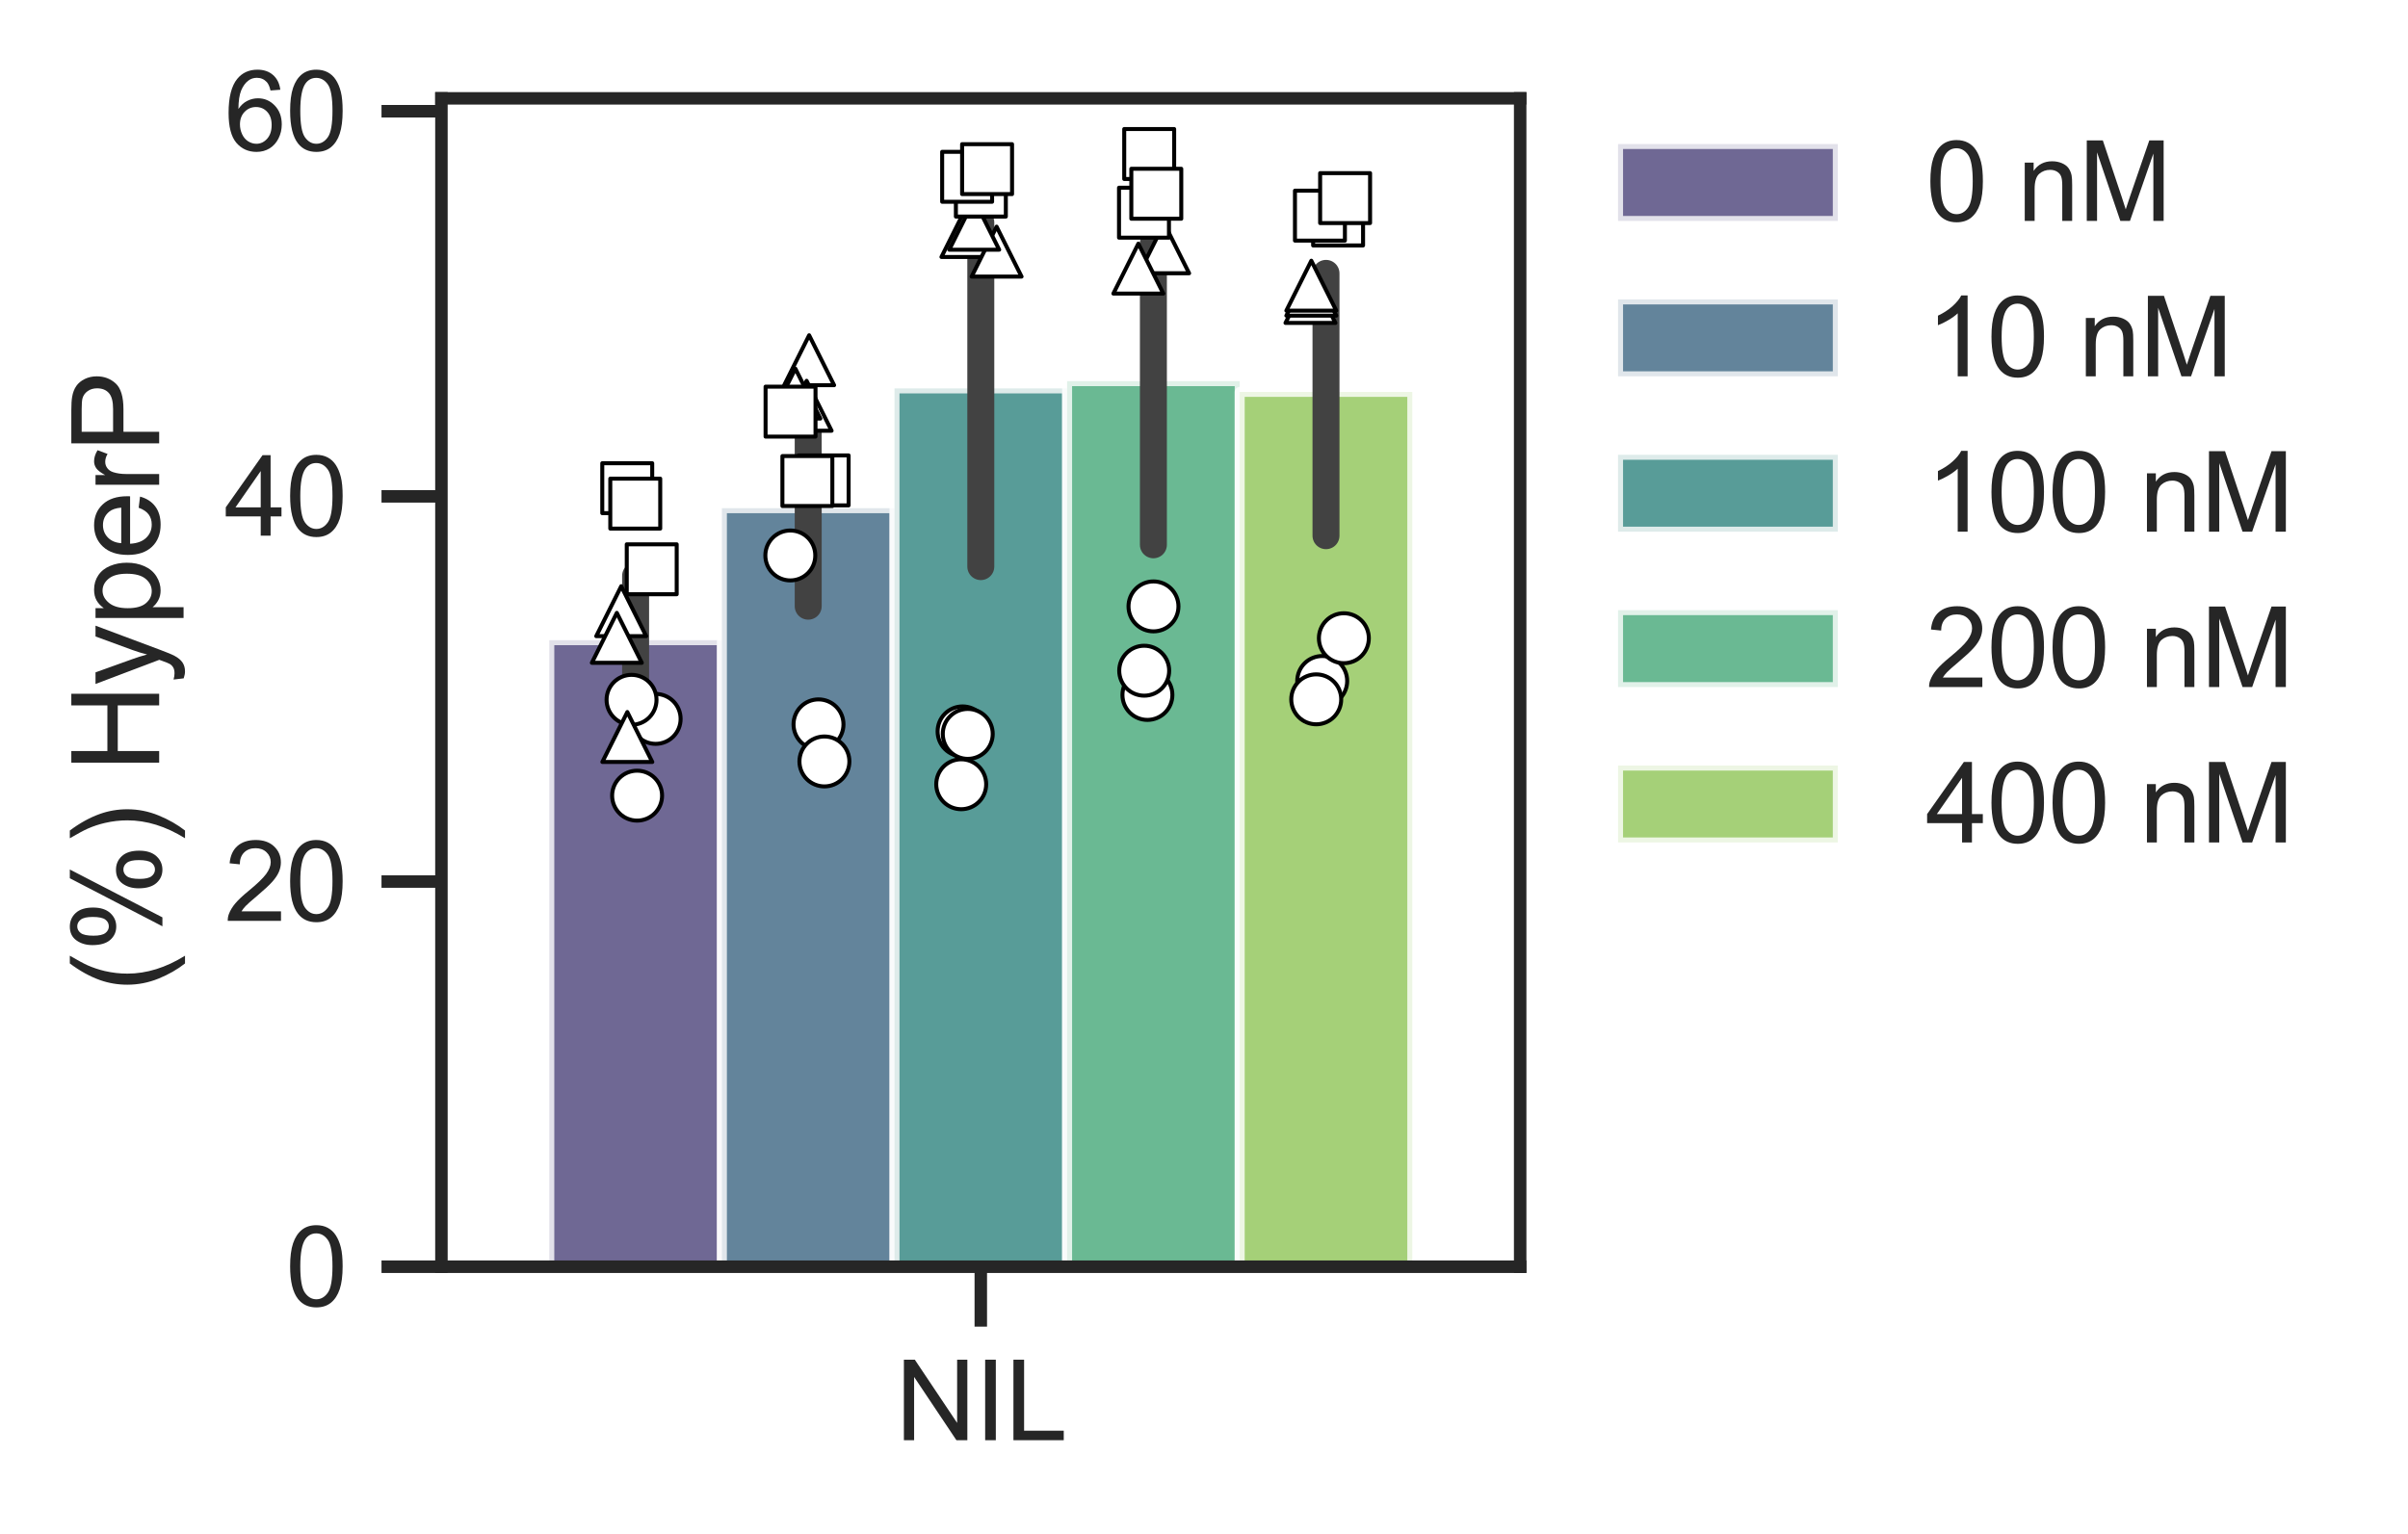<?xml version="1.0" encoding="utf-8" standalone="no"?>
<!DOCTYPE svg PUBLIC "-//W3C//DTD SVG 1.1//EN"
  "http://www.w3.org/Graphics/SVG/1.1/DTD/svg11.dtd">
<svg xmlns:xlink="http://www.w3.org/1999/xlink" width="241.082pt" height="153.611pt" viewBox="0 0 241.082 153.611" xmlns="http://www.w3.org/2000/svg" version="1.1">
 <defs>
  <style type="text/css">*{stroke-linejoin: round; stroke-linecap: butt}</style>
 </defs>
 <g id="figure_1">
  <g id="patch_1">
   <path d="M 0 153.611 
L 241.082 153.611 
L 241.082 0 
L 0 0 
z
" style="fill: #ffffff"/>
  </g>
  <g id="axes_1">
   <g id="patch_2">
    <path d="M 44.195 126.851 
L 152.195 126.851 
L 152.195 9.851 
L 44.195 9.851 
z
" style="fill: #ffffff"/>
   </g>
   <g id="matplotlib.axis_1">
    <g id="xtick_1">
     <g id="line2d_1">
      <defs>
       <path id="mdf7ba5a460" d="M 0 0 
L 0 6 
" style="stroke: #262626; stroke-width: 1.25"/>
      </defs>
      <g>
       <use xlink:href="#mdf7ba5a460" x="98.195" y="126.851" style="fill: #262626; stroke: #262626; stroke-width: 1.25"/>
      </g>
     </g>
     <g id="text_1">
      <!-- NIL -->
      <g style="fill: #262626" transform="translate(89.637 144.224) scale(0.11 -0.11)">
       <defs>
        <path id="ArialMT-4e" d="M 488 0 
L 488 4581 
L 1109 4581 
L 3516 984 
L 3516 4581 
L 4097 4581 
L 4097 0 
L 3475 0 
L 1069 3600 
L 1069 0 
L 488 0 
z
" transform="scale(0.016)"/>
        <path id="ArialMT-49" d="M 597 0 
L 597 4581 
L 1203 4581 
L 1203 0 
L 597 0 
z
" transform="scale(0.016)"/>
        <path id="ArialMT-4c" d="M 469 0 
L 469 4581 
L 1075 4581 
L 1075 541 
L 3331 541 
L 3331 0 
L 469 0 
z
" transform="scale(0.016)"/>
       </defs>
       <use xlink:href="#ArialMT-4e"/>
       <use xlink:href="#ArialMT-49" transform="translate(72.217 0)"/>
       <use xlink:href="#ArialMT-4c" transform="translate(100 0)"/>
      </g>
     </g>
    </g>
   </g>
   <g id="matplotlib.axis_2">
    <g id="ytick_1">
     <g id="line2d_2">
      <defs>
       <path id="mdacbae1e55" d="M 0 0 
L -6 0 
" style="stroke: #262626; stroke-width: 1.25"/>
      </defs>
      <g>
       <use xlink:href="#mdacbae1e55" x="44.195" y="126.851" style="fill: #262626; stroke: #262626; stroke-width: 1.25"/>
      </g>
     </g>
     <g id="text_2">
      <!-- 0 -->
      <g style="fill: #262626" transform="translate(28.578 130.788) scale(0.11 -0.11)">
       <defs>
        <path id="ArialMT-30" d="M 266 2259 
Q 266 3072 433 3567 
Q 600 4063 929 4331 
Q 1259 4600 1759 4600 
Q 2128 4600 2406 4451 
Q 2684 4303 2865 4023 
Q 3047 3744 3150 3342 
Q 3253 2941 3253 2259 
Q 3253 1453 3087 958 
Q 2922 463 2592 192 
Q 2263 -78 1759 -78 
Q 1097 -78 719 397 
Q 266 969 266 2259 
z
M 844 2259 
Q 844 1131 1108 757 
Q 1372 384 1759 384 
Q 2147 384 2411 759 
Q 2675 1134 2675 2259 
Q 2675 3391 2411 3762 
Q 2147 4134 1753 4134 
Q 1366 4134 1134 3806 
Q 844 3388 844 2259 
z
" transform="scale(0.016)"/>
       </defs>
       <use xlink:href="#ArialMT-30"/>
      </g>
     </g>
    </g>
    <g id="ytick_2">
     <g id="line2d_3">
      <g>
       <use xlink:href="#mdacbae1e55" x="44.195" y="88.28" style="fill: #262626; stroke: #262626; stroke-width: 1.25"/>
      </g>
     </g>
     <g id="text_3">
      <!-- 20 -->
      <g style="fill: #262626" transform="translate(22.461 92.216) scale(0.11 -0.11)">
       <defs>
        <path id="ArialMT-32" d="M 3222 541 
L 3222 0 
L 194 0 
Q 188 203 259 391 
Q 375 700 629 1000 
Q 884 1300 1366 1694 
Q 2113 2306 2375 2664 
Q 2638 3022 2638 3341 
Q 2638 3675 2398 3904 
Q 2159 4134 1775 4134 
Q 1369 4134 1125 3890 
Q 881 3647 878 3216 
L 300 3275 
Q 359 3922 746 4261 
Q 1134 4600 1788 4600 
Q 2447 4600 2831 4234 
Q 3216 3869 3216 3328 
Q 3216 3053 3103 2787 
Q 2991 2522 2730 2228 
Q 2469 1934 1863 1422 
Q 1356 997 1212 845 
Q 1069 694 975 541 
L 3222 541 
z
" transform="scale(0.016)"/>
       </defs>
       <use xlink:href="#ArialMT-32"/>
       <use xlink:href="#ArialMT-30" transform="translate(55.615 0)"/>
      </g>
     </g>
    </g>
    <g id="ytick_3">
     <g id="line2d_4">
      <g>
       <use xlink:href="#mdacbae1e55" x="44.195" y="49.708" style="fill: #262626; stroke: #262626; stroke-width: 1.25"/>
      </g>
     </g>
     <g id="text_4">
      <!-- 40 -->
      <g style="fill: #262626" transform="translate(22.461 53.645) scale(0.11 -0.11)">
       <defs>
        <path id="ArialMT-34" d="M 2069 0 
L 2069 1097 
L 81 1097 
L 81 1613 
L 2172 4581 
L 2631 4581 
L 2631 1613 
L 3250 1613 
L 3250 1097 
L 2631 1097 
L 2631 0 
L 2069 0 
z
M 2069 1613 
L 2069 3678 
L 634 1613 
L 2069 1613 
z
" transform="scale(0.016)"/>
       </defs>
       <use xlink:href="#ArialMT-34"/>
       <use xlink:href="#ArialMT-30" transform="translate(55.615 0)"/>
      </g>
     </g>
    </g>
    <g id="ytick_4">
     <g id="line2d_5">
      <g>
       <use xlink:href="#mdacbae1e55" x="44.195" y="11.137" style="fill: #262626; stroke: #262626; stroke-width: 1.25"/>
      </g>
     </g>
     <g id="text_5">
      <!-- 60 -->
      <g style="fill: #262626" transform="translate(22.461 15.074) scale(0.11 -0.11)">
       <defs>
        <path id="ArialMT-36" d="M 3184 3459 
L 2625 3416 
Q 2550 3747 2413 3897 
Q 2184 4138 1850 4138 
Q 1581 4138 1378 3988 
Q 1113 3794 959 3422 
Q 806 3050 800 2363 
Q 1003 2672 1297 2822 
Q 1591 2972 1913 2972 
Q 2475 2972 2870 2558 
Q 3266 2144 3266 1488 
Q 3266 1056 3080 686 
Q 2894 316 2569 119 
Q 2244 -78 1831 -78 
Q 1128 -78 684 439 
Q 241 956 241 2144 
Q 241 3472 731 4075 
Q 1159 4600 1884 4600 
Q 2425 4600 2770 4297 
Q 3116 3994 3184 3459 
z
M 888 1484 
Q 888 1194 1011 928 
Q 1134 663 1356 523 
Q 1578 384 1822 384 
Q 2178 384 2434 671 
Q 2691 959 2691 1453 
Q 2691 1928 2437 2201 
Q 2184 2475 1800 2475 
Q 1419 2475 1153 2201 
Q 888 1928 888 1484 
z
" transform="scale(0.016)"/>
       </defs>
       <use xlink:href="#ArialMT-36"/>
       <use xlink:href="#ArialMT-30" transform="translate(55.615 0)"/>
      </g>
     </g>
    </g>
    <g id="text_6">
     <!-- (%) HyperP -->
     <g style="fill: #262626" transform="translate(15.936 99.355) rotate(-90) scale(0.12 -0.12)">
      <defs>
       <path id="ArialMT-28" d="M 1497 -1347 
Q 1031 -759 709 28 
Q 388 816 388 1659 
Q 388 2403 628 3084 
Q 909 3875 1497 4659 
L 1900 4659 
Q 1522 4009 1400 3731 
Q 1209 3300 1100 2831 
Q 966 2247 966 1656 
Q 966 153 1900 -1347 
L 1497 -1347 
z
" transform="scale(0.016)"/>
       <path id="ArialMT-25" d="M 372 3481 
Q 372 3972 619 4315 
Q 866 4659 1334 4659 
Q 1766 4659 2048 4351 
Q 2331 4044 2331 3447 
Q 2331 2866 2045 2552 
Q 1759 2238 1341 2238 
Q 925 2238 648 2547 
Q 372 2856 372 3481 
z
M 1350 4272 
Q 1141 4272 1002 4090 
Q 863 3909 863 3425 
Q 863 2984 1003 2804 
Q 1144 2625 1350 2625 
Q 1563 2625 1702 2806 
Q 1841 2988 1841 3469 
Q 1841 3913 1700 4092 
Q 1559 4272 1350 4272 
z
M 1353 -169 
L 3859 4659 
L 4316 4659 
L 1819 -169 
L 1353 -169 
z
M 3334 1075 
Q 3334 1569 3581 1911 
Q 3828 2253 4300 2253 
Q 4731 2253 5014 1945 
Q 5297 1638 5297 1041 
Q 5297 459 5011 145 
Q 4725 -169 4303 -169 
Q 3888 -169 3611 142 
Q 3334 453 3334 1075 
z
M 4316 1866 
Q 4103 1866 3964 1684 
Q 3825 1503 3825 1019 
Q 3825 581 3965 400 
Q 4106 219 4313 219 
Q 4528 219 4667 400 
Q 4806 581 4806 1063 
Q 4806 1506 4665 1686 
Q 4525 1866 4316 1866 
z
" transform="scale(0.016)"/>
       <path id="ArialMT-29" d="M 791 -1347 
L 388 -1347 
Q 1322 153 1322 1656 
Q 1322 2244 1188 2822 
Q 1081 3291 891 3722 
Q 769 4003 388 4659 
L 791 4659 
Q 1378 3875 1659 3084 
Q 1900 2403 1900 1659 
Q 1900 816 1576 28 
Q 1253 -759 791 -1347 
z
" transform="scale(0.016)"/>
       <path id="ArialMT-20" transform="scale(0.016)"/>
       <path id="ArialMT-48" d="M 513 0 
L 513 4581 
L 1119 4581 
L 1119 2700 
L 3500 2700 
L 3500 4581 
L 4106 4581 
L 4106 0 
L 3500 0 
L 3500 2159 
L 1119 2159 
L 1119 0 
L 513 0 
z
" transform="scale(0.016)"/>
       <path id="ArialMT-79" d="M 397 -1278 
L 334 -750 
Q 519 -800 656 -800 
Q 844 -800 956 -737 
Q 1069 -675 1141 -563 
Q 1194 -478 1313 -144 
Q 1328 -97 1363 -6 
L 103 3319 
L 709 3319 
L 1400 1397 
Q 1534 1031 1641 628 
Q 1738 1016 1872 1384 
L 2581 3319 
L 3144 3319 
L 1881 -56 
Q 1678 -603 1566 -809 
Q 1416 -1088 1222 -1217 
Q 1028 -1347 759 -1347 
Q 597 -1347 397 -1278 
z
" transform="scale(0.016)"/>
       <path id="ArialMT-70" d="M 422 -1272 
L 422 3319 
L 934 3319 
L 934 2888 
Q 1116 3141 1344 3267 
Q 1572 3394 1897 3394 
Q 2322 3394 2647 3175 
Q 2972 2956 3137 2557 
Q 3303 2159 3303 1684 
Q 3303 1175 3120 767 
Q 2938 359 2589 142 
Q 2241 -75 1856 -75 
Q 1575 -75 1351 44 
Q 1128 163 984 344 
L 984 -1272 
L 422 -1272 
z
M 931 1641 
Q 931 1000 1190 694 
Q 1450 388 1819 388 
Q 2194 388 2461 705 
Q 2728 1022 2728 1688 
Q 2728 2322 2467 2637 
Q 2206 2953 1844 2953 
Q 1484 2953 1207 2617 
Q 931 2281 931 1641 
z
" transform="scale(0.016)"/>
       <path id="ArialMT-65" d="M 2694 1069 
L 3275 997 
Q 3138 488 2766 206 
Q 2394 -75 1816 -75 
Q 1088 -75 661 373 
Q 234 822 234 1631 
Q 234 2469 665 2931 
Q 1097 3394 1784 3394 
Q 2450 3394 2872 2941 
Q 3294 2488 3294 1666 
Q 3294 1616 3291 1516 
L 816 1516 
Q 847 969 1125 678 
Q 1403 388 1819 388 
Q 2128 388 2347 550 
Q 2566 713 2694 1069 
z
M 847 1978 
L 2700 1978 
Q 2663 2397 2488 2606 
Q 2219 2931 1791 2931 
Q 1403 2931 1139 2672 
Q 875 2413 847 1978 
z
" transform="scale(0.016)"/>
       <path id="ArialMT-72" d="M 416 0 
L 416 3319 
L 922 3319 
L 922 2816 
Q 1116 3169 1280 3281 
Q 1444 3394 1641 3394 
Q 1925 3394 2219 3213 
L 2025 2691 
Q 1819 2813 1613 2813 
Q 1428 2813 1281 2702 
Q 1134 2591 1072 2394 
Q 978 2094 978 1738 
L 978 0 
L 416 0 
z
" transform="scale(0.016)"/>
       <path id="ArialMT-50" d="M 494 0 
L 494 4581 
L 2222 4581 
Q 2678 4581 2919 4538 
Q 3256 4481 3484 4323 
Q 3713 4166 3852 3881 
Q 3991 3597 3991 3256 
Q 3991 2672 3619 2267 
Q 3247 1863 2275 1863 
L 1100 1863 
L 1100 0 
L 494 0 
z
M 1100 2403 
L 2284 2403 
Q 2872 2403 3119 2622 
Q 3366 2841 3366 3238 
Q 3366 3525 3220 3729 
Q 3075 3934 2838 4000 
Q 2684 4041 2272 4041 
L 1100 4041 
L 1100 2403 
z
" transform="scale(0.016)"/>
      </defs>
      <use xlink:href="#ArialMT-28"/>
      <use xlink:href="#ArialMT-25" transform="translate(33.301 0)"/>
      <use xlink:href="#ArialMT-29" transform="translate(122.217 0)"/>
      <use xlink:href="#ArialMT-20" transform="translate(155.518 0)"/>
      <use xlink:href="#ArialMT-48" transform="translate(183.301 0)"/>
      <use xlink:href="#ArialMT-79" transform="translate(255.518 0)"/>
      <use xlink:href="#ArialMT-70" transform="translate(305.518 0)"/>
      <use xlink:href="#ArialMT-65" transform="translate(361.133 0)"/>
      <use xlink:href="#ArialMT-72" transform="translate(416.748 0)"/>
      <use xlink:href="#ArialMT-50" transform="translate(450.049 0)"/>
     </g>
    </g>
   </g>
   <g id="patch_3">
    <path d="M 54.995 126.851 
L 72.275 126.851 
L 72.275 64.107 
L 54.995 64.107 
z
" clip-path="url(#p424531316d)" style="fill: #4b4279; opacity: 0.8; stroke: #ffffff; stroke-linejoin: miter"/>
   </g>
   <g id="patch_4">
    <path d="M 72.275 126.851 
L 89.555 126.851 
L 89.555 50.894 
L 72.275 50.894 
z
" clip-path="url(#p424531316d)" style="fill: #3c6682; opacity: 0.8; stroke: #ffffff; stroke-linejoin: miter"/>
   </g>
   <g id="patch_5">
    <path d="M 89.555 126.851 
L 106.835 126.851 
L 106.835 38.893 
L 89.555 38.893 
z
" clip-path="url(#p424531316d)" style="fill: #2f837f; opacity: 0.8; stroke: #ffffff; stroke-linejoin: miter"/>
   </g>
   <g id="patch_6">
    <path d="M 106.835 126.851 
L 124.115 126.851 
L 124.115 38.171 
L 106.835 38.171 
z
" clip-path="url(#p424531316d)" style="fill: #45a778; opacity: 0.8; stroke: #ffffff; stroke-linejoin: miter"/>
   </g>
   <g id="patch_7">
    <path d="M 124.115 126.851 
L 141.395 126.851 
L 141.395 39.246 
L 124.115 39.246 
z
" clip-path="url(#p424531316d)" style="fill: #8fc456; opacity: 0.8; stroke: #ffffff; stroke-linejoin: miter"/>
   </g>
   <g id="line2d_6">
    <path d="M 63.635 70.874 
L 63.635 57.661 
" clip-path="url(#p424531316d)" style="fill: none; stroke: #424242; stroke-width: 2.7; stroke-linecap: round"/>
   </g>
   <g id="line2d_7">
    <path d="M 80.915 60.705 
L 80.915 42.917 
" clip-path="url(#p424531316d)" style="fill: none; stroke: #424242; stroke-width: 2.7; stroke-linecap: round"/>
   </g>
   <g id="line2d_8">
    <path d="M 98.195 56.74 
L 98.195 22.28 
" clip-path="url(#p424531316d)" style="fill: none; stroke: #424242; stroke-width: 2.7; stroke-linecap: round"/>
   </g>
   <g id="line2d_9">
    <path d="M 115.475 54.556 
L 115.475 24.347 
" clip-path="url(#p424531316d)" style="fill: none; stroke: #424242; stroke-width: 2.7; stroke-linecap: round"/>
   </g>
   <g id="line2d_10">
    <path d="M 132.755 53.645 
L 132.755 27.376 
" clip-path="url(#p424531316d)" style="fill: none; stroke: #424242; stroke-width: 2.7; stroke-linecap: round"/>
   </g>
   <g id="patch_8">
    <path d="M 44.195 126.851 
L 44.195 9.851 
" style="fill: none; stroke: #262626; stroke-width: 1.25; stroke-linejoin: miter; stroke-linecap: square"/>
   </g>
   <g id="patch_9">
    <path d="M 152.195 126.851 
L 152.195 9.851 
" style="fill: none; stroke: #262626; stroke-width: 1.25; stroke-linejoin: miter; stroke-linecap: square"/>
   </g>
   <g id="patch_10">
    <path d="M 44.195 126.851 
L 152.195 126.851 
" style="fill: none; stroke: #262626; stroke-width: 1.25; stroke-linejoin: miter; stroke-linecap: square"/>
   </g>
   <g id="patch_11">
    <path d="M 44.195 9.851 
L 152.195 9.851 
" style="fill: none; stroke: #262626; stroke-width: 1.25; stroke-linejoin: miter; stroke-linecap: square"/>
   </g>
   <g id="PathCollection_1">
    <defs>
     <path id="C0_0_4df454a1c6" d="M 0 2.5 
C 0.663 2.5 1.299 2.237 1.768 1.768 
C 2.237 1.299 2.5 0.663 2.5 -0 
C 2.5 -0.663 2.237 -1.299 1.768 -1.768 
C 1.299 -2.237 0.663 -2.5 0 -2.5 
C -0.663 -2.5 -1.299 -2.237 -1.768 -1.768 
C -2.237 -1.299 -2.5 -0.663 -2.5 0 
C -2.5 0.663 -2.237 1.299 -1.768 1.768 
C -1.299 2.237 -0.663 2.5 0 2.5 
z
"/>
    </defs>
    <g clip-path="url(#p424531316d)">
     <use xlink:href="#C0_0_4df454a1c6" x="65.641" y="71.991" style="fill: #ffffff; stroke: #000000; stroke-width: 0.4"/>
    </g>
    <g clip-path="url(#p424531316d)">
     <use xlink:href="#C0_0_4df454a1c6" x="63.785" y="79.677" style="fill: #ffffff; stroke: #000000; stroke-width: 0.4"/>
    </g>
    <g clip-path="url(#p424531316d)">
     <use xlink:href="#C0_0_4df454a1c6" x="63.228" y="70.081" style="fill: #ffffff; stroke: #000000; stroke-width: 0.4"/>
    </g>
   </g>
   <g id="PathCollection_2">
    <defs>
     <path id="C1_0_fb11143942" d="M 0 2.5 
C 0.663 2.5 1.299 2.237 1.768 1.768 
C 2.237 1.299 2.5 0.663 2.5 -0 
C 2.5 -0.663 2.237 -1.299 1.768 -1.768 
C 1.299 -2.237 0.663 -2.5 0 -2.5 
C -0.663 -2.5 -1.299 -2.237 -1.768 -1.768 
C -2.237 -1.299 -2.5 -0.663 -2.5 0 
C -2.5 0.663 -2.237 1.299 -1.768 1.768 
C -1.299 2.237 -0.663 2.5 0 2.5 
z
"/>
    </defs>
    <g clip-path="url(#p424531316d)">
     <use xlink:href="#C1_0_fb11143942" x="79.124" y="55.625" style="fill: #ffffff; stroke: #000000; stroke-width: 0.4"/>
    </g>
    <g clip-path="url(#p424531316d)">
     <use xlink:href="#C1_0_fb11143942" x="81.946" y="72.538" style="fill: #ffffff; stroke: #000000; stroke-width: 0.4"/>
    </g>
    <g clip-path="url(#p424531316d)">
     <use xlink:href="#C1_0_fb11143942" x="82.538" y="76.253" style="fill: #ffffff; stroke: #000000; stroke-width: 0.4"/>
    </g>
   </g>
   <g id="PathCollection_3">
    <defs>
     <path id="C2_0_4ddd2e85b8" d="M 0 2.5 
C 0.663 2.5 1.299 2.237 1.768 1.768 
C 2.237 1.299 2.5 0.663 2.5 -0 
C 2.5 -0.663 2.237 -1.299 1.768 -1.768 
C 1.299 -2.237 0.663 -2.5 0 -2.5 
C -0.663 -2.5 -1.299 -2.237 -1.768 -1.768 
C -2.237 -1.299 -2.5 -0.663 -2.5 0 
C -2.5 0.663 -2.237 1.299 -1.768 1.768 
C -1.299 2.237 -0.663 2.5 0 2.5 
z
"/>
    </defs>
    <g clip-path="url(#p424531316d)">
     <use xlink:href="#C2_0_4ddd2e85b8" x="96.37" y="73.243" style="fill: #ffffff; stroke: #000000; stroke-width: 0.4"/>
    </g>
    <g clip-path="url(#p424531316d)">
     <use xlink:href="#C2_0_4ddd2e85b8" x="96.889" y="73.494" style="fill: #ffffff; stroke: #000000; stroke-width: 0.4"/>
    </g>
    <g clip-path="url(#p424531316d)">
     <use xlink:href="#C2_0_4ddd2e85b8" x="96.234" y="78.536" style="fill: #ffffff; stroke: #000000; stroke-width: 0.4"/>
    </g>
   </g>
   <g id="PathCollection_4">
    <defs>
     <path id="C3_0_a0753072be" d="M 0 2.5 
C 0.663 2.5 1.299 2.237 1.768 1.768 
C 2.237 1.299 2.5 0.663 2.5 -0 
C 2.5 -0.663 2.237 -1.299 1.768 -1.768 
C 1.299 -2.237 0.663 -2.5 0 -2.5 
C -0.663 -2.5 -1.299 -2.237 -1.768 -1.768 
C -2.237 -1.299 -2.5 -0.663 -2.5 0 
C -2.5 0.663 -2.237 1.299 -1.768 1.768 
C -1.299 2.237 -0.663 2.5 0 2.5 
z
"/>
    </defs>
    <g clip-path="url(#p424531316d)">
     <use xlink:href="#C3_0_a0753072be" x="114.876" y="69.592" style="fill: #ffffff; stroke: #000000; stroke-width: 0.4"/>
    </g>
    <g clip-path="url(#p424531316d)">
     <use xlink:href="#C3_0_a0753072be" x="114.554" y="67.165" style="fill: #ffffff; stroke: #000000; stroke-width: 0.4"/>
    </g>
    <g clip-path="url(#p424531316d)">
     <use xlink:href="#C3_0_a0753072be" x="115.483" y="60.726" style="fill: #ffffff; stroke: #000000; stroke-width: 0.4"/>
    </g>
   </g>
   <g id="PathCollection_5">
    <defs>
     <path id="C4_0_7b5e784e50" d="M 0 2.5 
C 0.663 2.5 1.299 2.237 1.768 1.768 
C 2.237 1.299 2.5 0.663 2.5 -0 
C 2.5 -0.663 2.237 -1.299 1.768 -1.768 
C 1.299 -2.237 0.663 -2.5 0 -2.5 
C -0.663 -2.5 -1.299 -2.237 -1.768 -1.768 
C -2.237 -1.299 -2.5 -0.663 -2.5 0 
C -2.5 0.663 -2.237 1.299 -1.768 1.768 
C -1.299 2.237 -0.663 2.5 0 2.5 
z
"/>
    </defs>
    <g clip-path="url(#p424531316d)">
     <use xlink:href="#C4_0_7b5e784e50" x="132.376" y="68.196" style="fill: #ffffff; stroke: #000000; stroke-width: 0.4"/>
    </g>
    <g clip-path="url(#p424531316d)">
     <use xlink:href="#C4_0_7b5e784e50" x="131.777" y="70.032" style="fill: #ffffff; stroke: #000000; stroke-width: 0.4"/>
    </g>
    <g clip-path="url(#p424531316d)">
     <use xlink:href="#C4_0_7b5e784e50" x="134.544" y="63.913" style="fill: #ffffff; stroke: #000000; stroke-width: 0.4"/>
    </g>
   </g>
   <g id="PathCollection_6">
    <path d="M 62.195 58.704 
L 59.695 63.704 
L 64.695 63.704 
z
" clip-path="url(#p424531316d)" style="fill: #ffffff; stroke: #000000; stroke-width: 0.4"/>
    <path d="M 61.755 61.374 
L 59.255 66.374 
L 64.255 66.374 
z
" clip-path="url(#p424531316d)" style="fill: #ffffff; stroke: #000000; stroke-width: 0.4"/>
    <path d="M 62.806 71.304 
L 60.306 76.304 
L 65.306 76.304 
z
" clip-path="url(#p424531316d)" style="fill: #ffffff; stroke: #000000; stroke-width: 0.4"/>
   </g>
   <g id="PathCollection_7">
    <path d="M 81.009 33.575 
L 78.509 38.575 
L 83.509 38.575 
z
" clip-path="url(#p424531316d)" style="fill: #ffffff; stroke: #000000; stroke-width: 0.4"/>
    <path d="M 80.756 38.135 
L 78.256 43.135 
L 83.256 43.135 
z
" clip-path="url(#p424531316d)" style="fill: #ffffff; stroke: #000000; stroke-width: 0.4"/>
    <path d="M 79.631 36.916 
L 77.131 41.916 
L 82.131 41.916 
z
" clip-path="url(#p424531316d)" style="fill: #ffffff; stroke: #000000; stroke-width: 0.4"/>
   </g>
   <g id="PathCollection_8">
    <path d="M 96.755 20.733 
L 94.255 25.733 
L 99.255 25.733 
z
" clip-path="url(#p424531316d)" style="fill: #ffffff; stroke: #000000; stroke-width: 0.4"/>
    <path d="M 99.776 22.698 
L 97.276 27.698 
L 102.276 27.698 
z
" clip-path="url(#p424531316d)" style="fill: #ffffff; stroke: #000000; stroke-width: 0.4"/>
    <path d="M 97.536 20.006 
L 95.036 25.006 
L 100.036 25.006 
z
" clip-path="url(#p424531316d)" style="fill: #ffffff; stroke: #000000; stroke-width: 0.4"/>
   </g>
   <g id="PathCollection_9">
    <path d="M 116.551 22.365 
L 114.051 27.365 
L 119.051 27.365 
z
" clip-path="url(#p424531316d)" style="fill: #ffffff; stroke: #000000; stroke-width: 0.4"/>
    <path d="M 113.968 24.398 
L 111.468 29.398 
L 116.468 29.398 
z
" clip-path="url(#p424531316d)" style="fill: #ffffff; stroke: #000000; stroke-width: 0.4"/>
   </g>
   <g id="PathCollection_10">
    <path d="M 131.2 27.339 
L 128.7 32.339 
L 133.7 32.339 
z
" clip-path="url(#p424531316d)" style="fill: #ffffff; stroke: #000000; stroke-width: 0.4"/>
    <path d="M 131.286 26.609 
L 128.786 31.609 
L 133.786 31.609 
z
" clip-path="url(#p424531316d)" style="fill: #ffffff; stroke: #000000; stroke-width: 0.4"/>
    <path d="M 131.286 26.109 
L 128.786 31.109 
L 133.786 31.109 
z
" clip-path="url(#p424531316d)" style="fill: #ffffff; stroke: #000000; stroke-width: 0.4"/>
   </g>
   <g id="PathCollection_11">
    <path d="M 60.298 51.388 
L 65.298 51.388 
L 65.298 46.388 
L 60.298 46.388 
z
" clip-path="url(#p424531316d)" style="fill: #ffffff; stroke: #000000; stroke-width: 0.4"/>
    <path d="M 61.1 52.933 
L 66.1 52.933 
L 66.1 47.933 
L 61.1 47.933 
z
" clip-path="url(#p424531316d)" style="fill: #ffffff; stroke: #000000; stroke-width: 0.4"/>
    <path d="M 62.749 59.508 
L 67.749 59.508 
L 67.749 54.508 
L 62.749 54.508 
z
" clip-path="url(#p424531316d)" style="fill: #ffffff; stroke: #000000; stroke-width: 0.4"/>
   </g>
   <g id="PathCollection_12">
    <path d="M 76.647 43.721 
L 81.647 43.721 
L 81.647 38.721 
L 76.647 38.721 
z
" clip-path="url(#p424531316d)" style="fill: #ffffff; stroke: #000000; stroke-width: 0.4"/>
    <path d="M 79.962 50.608 
L 84.962 50.608 
L 84.962 45.608 
L 79.962 45.608 
z
" clip-path="url(#p424531316d)" style="fill: #ffffff; stroke: #000000; stroke-width: 0.4"/>
    <path d="M 78.332 50.673 
L 83.332 50.673 
L 83.332 45.673 
L 78.332 45.673 
z
" clip-path="url(#p424531316d)" style="fill: #ffffff; stroke: #000000; stroke-width: 0.4"/>
   </g>
   <g id="PathCollection_13">
    <path d="M 95.701 21.688 
L 100.701 21.688 
L 100.701 16.688 
L 95.701 16.688 
z
" clip-path="url(#p424531316d)" style="fill: #ffffff; stroke: #000000; stroke-width: 0.4"/>
    <path d="M 94.326 20.204 
L 99.326 20.204 
L 99.326 15.204 
L 94.326 15.204 
z
" clip-path="url(#p424531316d)" style="fill: #ffffff; stroke: #000000; stroke-width: 0.4"/>
    <path d="M 96.324 19.437 
L 101.324 19.437 
L 101.324 14.437 
L 96.324 14.437 
z
" clip-path="url(#p424531316d)" style="fill: #ffffff; stroke: #000000; stroke-width: 0.4"/>
   </g>
   <g id="PathCollection_14">
    <path d="M 112.554 17.922 
L 117.554 17.922 
L 117.554 12.922 
L 112.554 12.922 
z
" clip-path="url(#p424531316d)" style="fill: #ffffff; stroke: #000000; stroke-width: 0.4"/>
    <path d="M 112.033 23.8 
L 117.033 23.8 
L 117.033 18.8 
L 112.033 18.8 
z
" clip-path="url(#p424531316d)" style="fill: #ffffff; stroke: #000000; stroke-width: 0.4"/>
    <path d="M 113.265 21.902 
L 118.265 21.902 
L 118.265 16.902 
L 113.265 16.902 
z
" clip-path="url(#p424531316d)" style="fill: #ffffff; stroke: #000000; stroke-width: 0.4"/>
   </g>
   <g id="PathCollection_15">
    <path d="M 131.466 24.581 
L 136.466 24.581 
L 136.466 19.581 
L 131.466 19.581 
z
" clip-path="url(#p424531316d)" style="fill: #ffffff; stroke: #000000; stroke-width: 0.4"/>
    <path d="M 129.648 24.094 
L 134.648 24.094 
L 134.648 19.094 
L 129.648 19.094 
z
" clip-path="url(#p424531316d)" style="fill: #ffffff; stroke: #000000; stroke-width: 0.4"/>
    <path d="M 132.168 22.338 
L 137.168 22.338 
L 137.168 17.338 
L 132.168 17.338 
z
" clip-path="url(#p424531316d)" style="fill: #ffffff; stroke: #000000; stroke-width: 0.4"/>
   </g>
   <g id="legend_1">
    <g id="patch_12">
     <path d="M 161.995 22.124 
L 183.995 22.124 
L 183.995 14.424 
L 161.995 14.424 
z
" style="fill: #4b4279; opacity: 0.8; stroke: #ffffff; stroke-linejoin: miter"/>
    </g>
    <g id="text_7">
     <!-- 0 nM -->
     <g style="fill: #262626" transform="translate(192.795 22.124) scale(0.11 -0.11)">
      <defs>
       <path id="ArialMT-6e" d="M 422 0 
L 422 3319 
L 928 3319 
L 928 2847 
Q 1294 3394 1984 3394 
Q 2284 3394 2536 3286 
Q 2788 3178 2913 3003 
Q 3038 2828 3088 2588 
Q 3119 2431 3119 2041 
L 3119 0 
L 2556 0 
L 2556 2019 
Q 2556 2363 2490 2533 
Q 2425 2703 2258 2804 
Q 2091 2906 1866 2906 
Q 1506 2906 1245 2678 
Q 984 2450 984 1813 
L 984 0 
L 422 0 
z
" transform="scale(0.016)"/>
       <path id="ArialMT-4d" d="M 475 0 
L 475 4581 
L 1388 4581 
L 2472 1338 
Q 2622 884 2691 659 
Q 2769 909 2934 1394 
L 4031 4581 
L 4847 4581 
L 4847 0 
L 4263 0 
L 4263 3834 
L 2931 0 
L 2384 0 
L 1059 3900 
L 1059 0 
L 475 0 
z
" transform="scale(0.016)"/>
      </defs>
      <use xlink:href="#ArialMT-30"/>
      <use xlink:href="#ArialMT-20" transform="translate(55.615 0)"/>
      <use xlink:href="#ArialMT-6e" transform="translate(83.398 0)"/>
      <use xlink:href="#ArialMT-4d" transform="translate(139.014 0)"/>
     </g>
    </g>
    <g id="patch_13">
     <path d="M 161.995 37.684 
L 183.995 37.684 
L 183.995 29.984 
L 161.995 29.984 
z
" style="fill: #3c6682; opacity: 0.8; stroke: #ffffff; stroke-linejoin: miter"/>
    </g>
    <g id="text_8">
     <!-- 10 nM -->
     <g style="fill: #262626" transform="translate(192.795 37.684) scale(0.11 -0.11)">
      <defs>
       <path id="ArialMT-31" d="M 2384 0 
L 1822 0 
L 1822 3584 
Q 1619 3391 1289 3197 
Q 959 3003 697 2906 
L 697 3450 
Q 1169 3672 1522 3987 
Q 1875 4303 2022 4600 
L 2384 4600 
L 2384 0 
z
" transform="scale(0.016)"/>
      </defs>
      <use xlink:href="#ArialMT-31"/>
      <use xlink:href="#ArialMT-30" transform="translate(55.615 0)"/>
      <use xlink:href="#ArialMT-20" transform="translate(111.23 0)"/>
      <use xlink:href="#ArialMT-6e" transform="translate(139.014 0)"/>
      <use xlink:href="#ArialMT-4d" transform="translate(194.629 0)"/>
     </g>
    </g>
    <g id="patch_14">
     <path d="M 161.995 53.244 
L 183.995 53.244 
L 183.995 45.544 
L 161.995 45.544 
z
" style="fill: #2f837f; opacity: 0.8; stroke: #ffffff; stroke-linejoin: miter"/>
    </g>
    <g id="text_9">
     <!-- 100 nM -->
     <g style="fill: #262626" transform="translate(192.795 53.244) scale(0.11 -0.11)">
      <use xlink:href="#ArialMT-31"/>
      <use xlink:href="#ArialMT-30" transform="translate(55.615 0)"/>
      <use xlink:href="#ArialMT-30" transform="translate(111.23 0)"/>
      <use xlink:href="#ArialMT-20" transform="translate(166.846 0)"/>
      <use xlink:href="#ArialMT-6e" transform="translate(194.629 0)"/>
      <use xlink:href="#ArialMT-4d" transform="translate(250.244 0)"/>
     </g>
    </g>
    <g id="patch_15">
     <path d="M 161.995 68.804 
L 183.995 68.804 
L 183.995 61.104 
L 161.995 61.104 
z
" style="fill: #45a778; opacity: 0.8; stroke: #ffffff; stroke-linejoin: miter"/>
    </g>
    <g id="text_10">
     <!-- 200 nM -->
     <g style="fill: #262626" transform="translate(192.795 68.804) scale(0.11 -0.11)">
      <use xlink:href="#ArialMT-32"/>
      <use xlink:href="#ArialMT-30" transform="translate(55.615 0)"/>
      <use xlink:href="#ArialMT-30" transform="translate(111.23 0)"/>
      <use xlink:href="#ArialMT-20" transform="translate(166.846 0)"/>
      <use xlink:href="#ArialMT-6e" transform="translate(194.629 0)"/>
      <use xlink:href="#ArialMT-4d" transform="translate(250.244 0)"/>
     </g>
    </g>
    <g id="patch_16">
     <path d="M 161.995 84.364 
L 183.995 84.364 
L 183.995 76.664 
L 161.995 76.664 
z
" style="fill: #8fc456; opacity: 0.8; stroke: #ffffff; stroke-linejoin: miter"/>
    </g>
    <g id="text_11">
     <!-- 400 nM -->
     <g style="fill: #262626" transform="translate(192.795 84.364) scale(0.11 -0.11)">
      <use xlink:href="#ArialMT-34"/>
      <use xlink:href="#ArialMT-30" transform="translate(55.615 0)"/>
      <use xlink:href="#ArialMT-30" transform="translate(111.23 0)"/>
      <use xlink:href="#ArialMT-20" transform="translate(166.846 0)"/>
      <use xlink:href="#ArialMT-6e" transform="translate(194.629 0)"/>
      <use xlink:href="#ArialMT-4d" transform="translate(250.244 0)"/>
     </g>
    </g>
   </g>
  </g>
 </g>
 <defs>
  <clipPath id="p424531316d">
   <rect x="44.195" y="9.851" width="108" height="117"/>
  </clipPath>
 </defs>
</svg>
